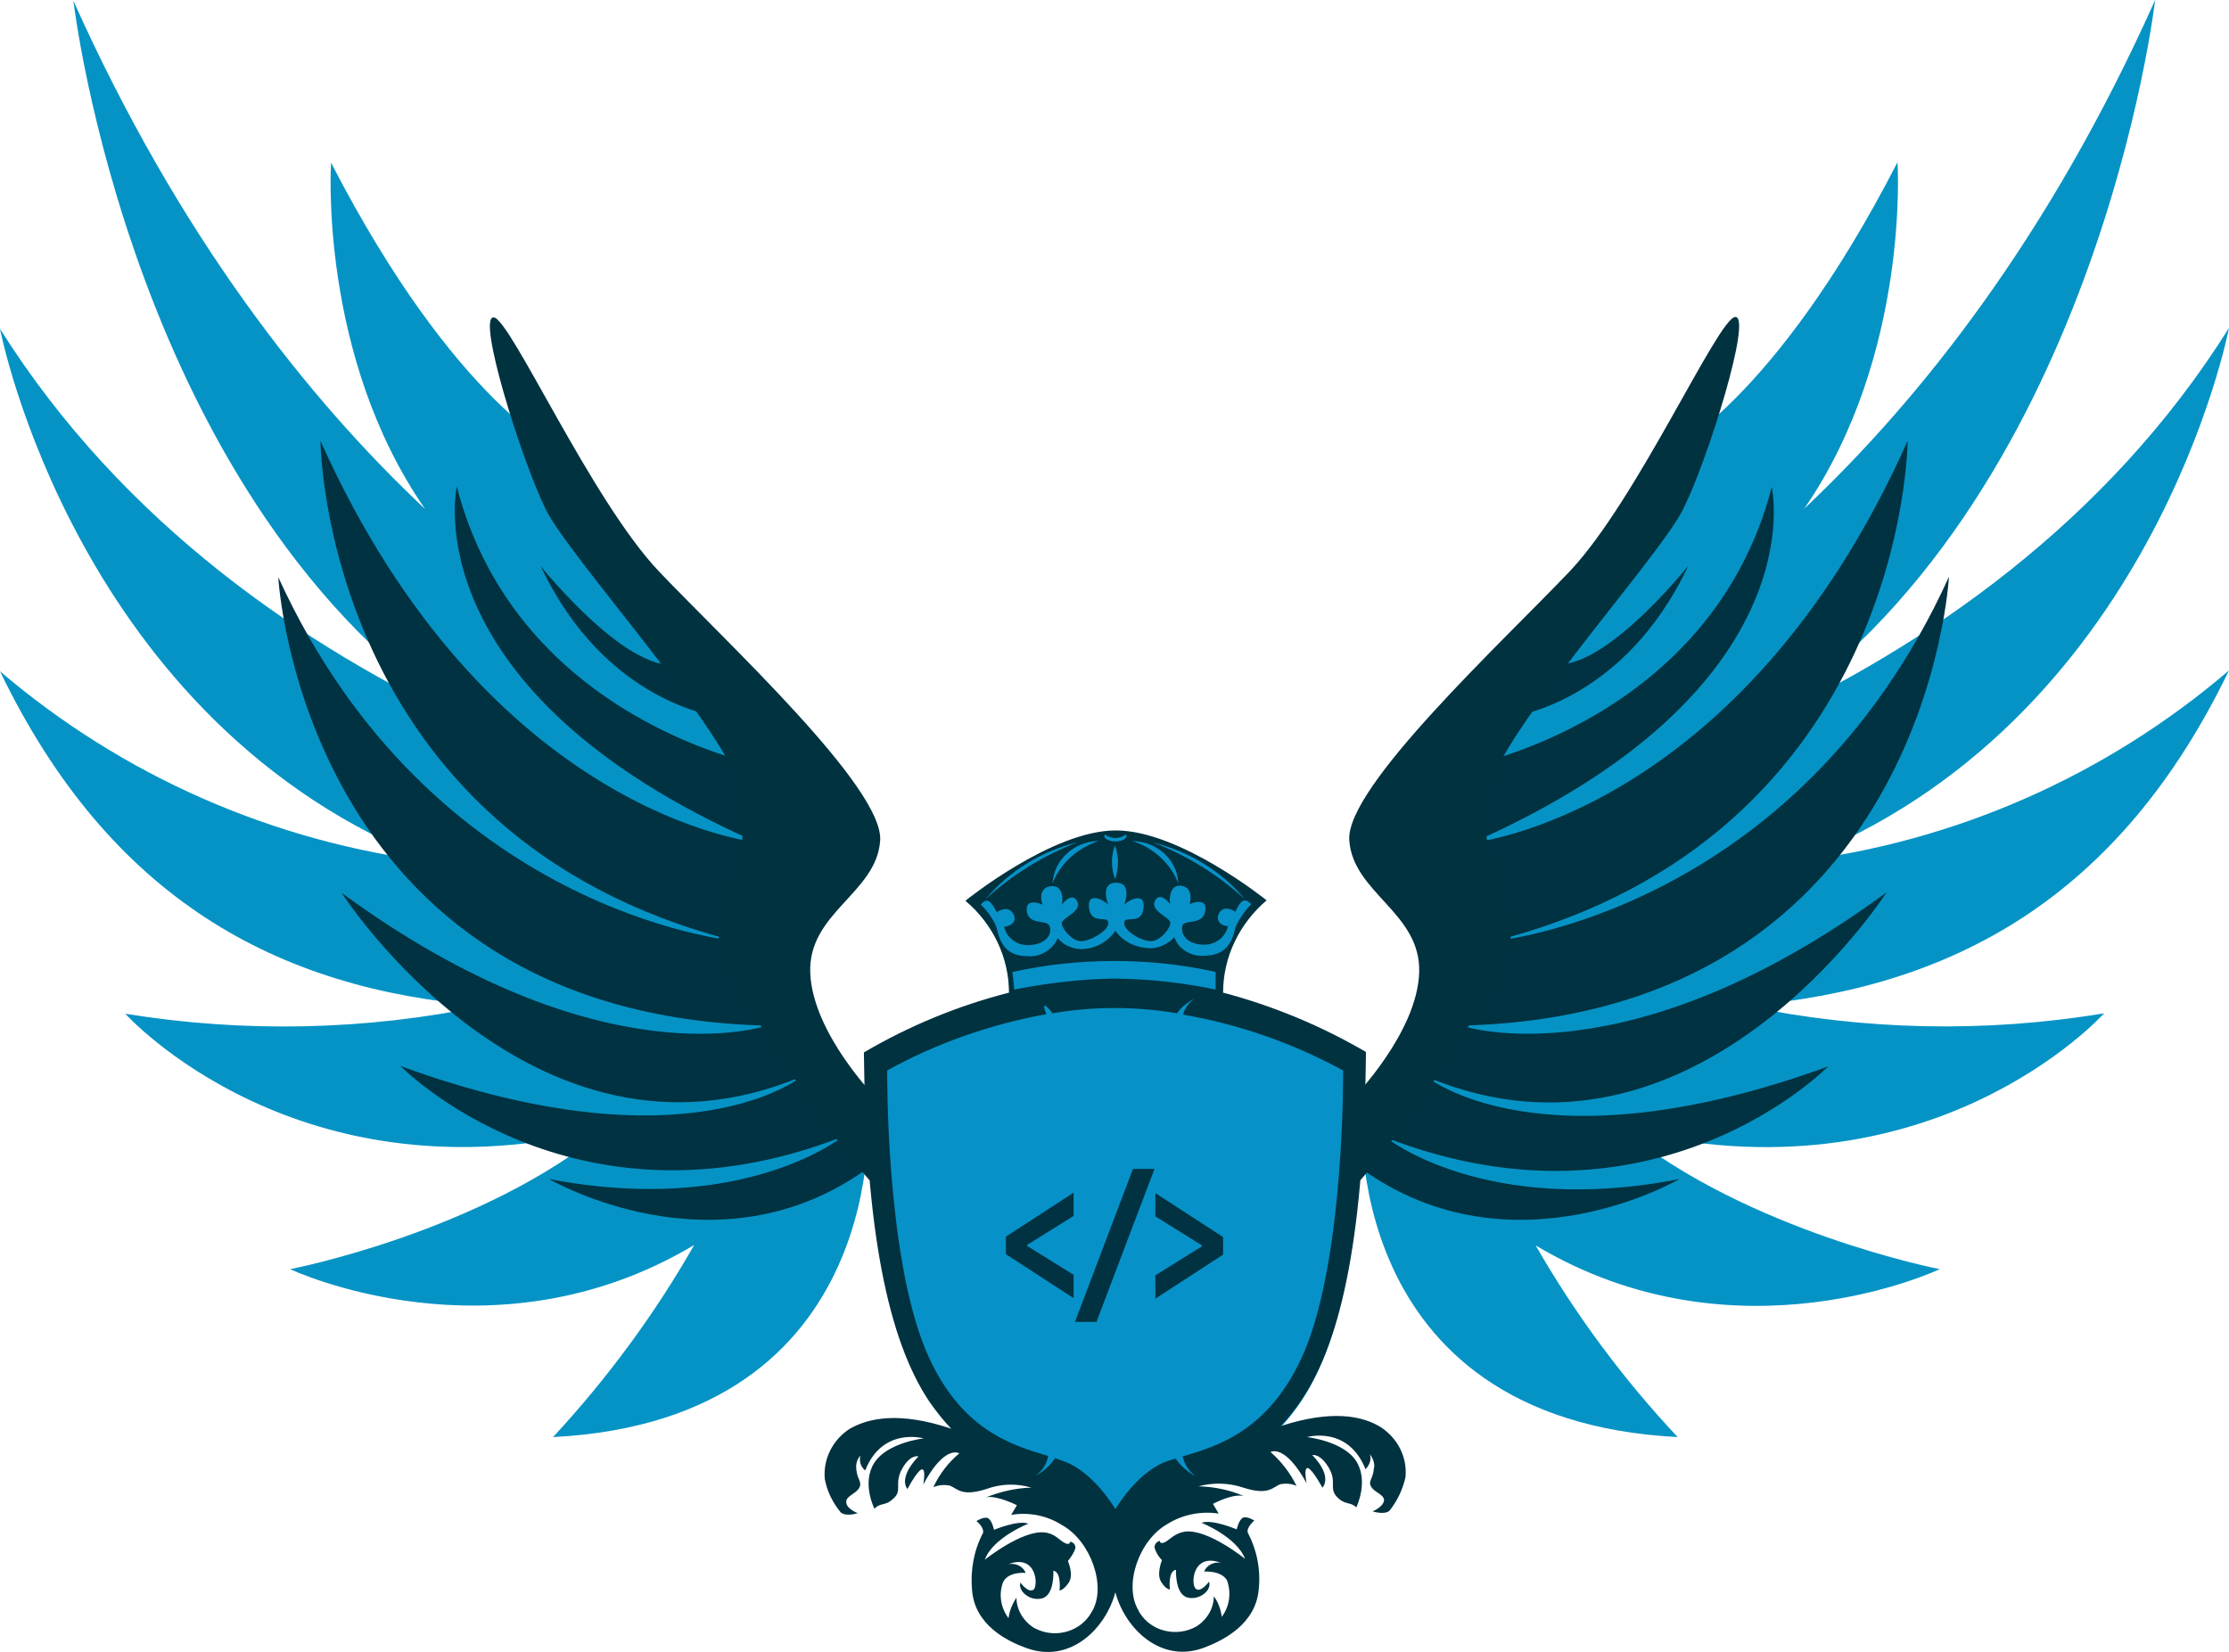 <?xml version="1.0" encoding="utf-8"?>
<svg version="1.1" id="Your_Design" xmlns="http://www.w3.org/2000/svg" xmlns:xlink="http://www.w3.org/1999/xlink" x="0px"
	 y="0px" viewBox="0 0 507 375.8" style="enable-background:new 0 0 507 375.8;" xml:space="preserve">
<style type="text/css">
	.st0{fill:#0593C5;}
	.st1{fill:#003241;}
	.st2{fill:#013240;}
	.st3{fill:#0692C8;}
</style>
<g id="wings">
	<path class="st0" d="M197.4,252.2l-3.6-3.3c3.6-6-1.1-3.9-1.1-3.9l-9.5-10.1c0.7-1.1,0.8-2.4,0.1-3.6l-7.9-14.8h-0.2
		c-1-4.1-2.4-8.7-3-11c7.1-2.2,10.1-9.2,8-13.9c22.6,0.8-8.4-27.3-8.4-27.3h-0.2l-43.4-61.2c0,0-24.4-10.8-52.9-66.1
		c0,0-2.9,43.8,21.4,78.8c-26.6-25-55.9-61.9-80-115.6c0,0,13.3,114.9,90.7,164.7C69.6,147.4,28,119.3,0,74.8
		c0,0,17.3,90.1,98.8,121.3C62.3,191.6,28,176.6,0,152.7c25,51.8,63.1,72.4,110.1,76.1c-26.8,5.6-54.5,6.2-81.6,1.8
		c0,0,39.5,44,109.7,26C109.7,280.3,66,288.7,66,288.7s46.1,21.9,91.9-5.5c-9,15.8-19.8,30.4-32.1,43.7
		C203.2,322.9,197.4,252.2,197.4,252.2z M309.8,252.2l3.6-3.3c-3.6-6,1.1-3.9,1.1-3.9l9.4-10.1c-0.7-1.1-0.8-2.4-0.1-3.6l7.9-14.8
		h0.2c1-4.1,2.4-8.7,3-11c-7.1-2.2-10.1-9.2-8-13.9c-22.6,0.8,8.5-27.3,8.5-27.3h0.2l43.3-61.2c0,0,24.3-10.9,52.7-66.2
		c0,0,2.9,43.8-21.2,78.8C437,90.6,466.2,53.7,490.2,0c0,0-13.2,114.9-90.5,164.7c37.9-17.4,79.4-45.6,107.3-90.1
		c0,0-17.2,90.2-98.8,121.4c36.5-4.4,70.9-19.6,98.8-43.5c-25,51.8-63,72.4-110,76.3c26.9,5.6,54.5,6.2,81.6,1.7
		c0,0-39.4,44-109.7,26.2c28.6,23.5,72.3,32,72.3,32s-46.1,22-91.9-5.4c9,15.7,19.9,30.4,32.3,43.6
		C304.1,322.9,309.8,252.2,309.8,252.2z"/>
	<path class="st1" d="M196.4,251l-11-12.8l-5.7-20l14.8-31.9l-25.7-32.8l-12.4-3.3c-10.9,6.7-33.4-21.4-33.4-21.4
		c14.8,31.4,40.5,34.2,40.5,34.2l10,11.2c0,0-55.8-10.2-69.6-63.5c0,0-10.4,46.2,68.2,80.9c0,0-61-6.1-99.2-91.3
		c0,0,0.5,89.9,94.1,113.7c0,0-68.8-6.3-103.7-82.7c0,0,5.3,99.4,111.1,102c0,0-37.6,13.1-96.7-30.2c0,0,43.4,67.5,104.6,41.8
		c0,0-25.9,21.4-91.2-2.4c0,0,39.1,40,100.5,16.1c0,0-22.4,18.1-66.7,9.6c0,0,38.1,22.4,72.4-2.4L196.4,251z M310.8,251l10.9-12.8
		l5.7-20l-14.8-31.9l25.7-32.9l12.4-3.3c11,6.7,33.3-21.4,33.3-21.4c-14.8,31.5-40.5,34.4-40.5,34.4l-10,11.2
		c0,0,55.7-10.3,69.5-63.5c0,0,10.5,46.1-68.1,80.9c0,0,61-6.2,99-91.4c0,0-0.4,89.9-94.1,113.8c0,0,68.8-6.4,103.5-82.9
		c0,0-5.2,99.5-110.9,102.1c0,0,37.6,13.1,96.7-30.3c0,0-43.3,67.6-104.5,42c0,0,25.9,21.4,91.2-2.4c0,0-39,40-100.5,16.2
		c0,0,22.4,18.1,66.7,9.4c0,0-38.1,22.4-72.4-2.4L310.8,251z"/>
	<path class="st2" d="M199.4,249.9c0,0-14.5-14.7-15.1-28.5s15.1-18.2,15.9-30.2s-34.9-45-50.3-61.2s-33.8-57.5-37.6-57.8
		c-3.9-0.3,6.2,32.1,11.8,43.6c5.6,11.5,44.7,53.9,45.2,67s-5.6,22.6-5.8,30.2c-0.3,7.6,24.6,44.7,34.4,55.6L199.4,249.9z
		 M307.8,249.8c0,0,14.5-14.8,15-28.5s-15.1-18.1-15.9-30.2s34.8-45,50.2-61.2c15.3-16.2,33.7-57.6,37.6-57.8s-6.1,32.1-11.8,43.6
		c-5.6,11.5-44.7,53.9-45.2,67.1c-0.5,13.1,5.6,22.6,5.9,30.2s-24.5,44.7-34.3,55.6L307.8,249.8z"/>
</g>
<g id="shield">
	<path class="st3" d="M310.5,239.5c-10.3-5.9-21.3-10.4-32.9-13.4c0.1-8.1,3.8-15.7,10.1-21.2c0,0-19.5-15.7-34-15.7
		c-14.5,0-34,15.7-34,15.7c6.3,5.4,9.9,13.1,9.9,21.2c-11.5,3-22.6,7.6-32.8,13.5c0.4,40.2,5.4,65.1,15,79.4
		c9.7,14.2,19.5,15.1,29.6,21.8c6.1,4,10.4,10,12.4,16.8c1.9-6.8,6.3-12.7,12.4-16.8c10.1-6.7,19.9-7.6,29.6-21.8
		C305.5,304.6,310,279.7,310.5,239.5z"/>
	<path class="st2" d="M310.7,239.3c-10.1-5.9-21.1-10.5-32.5-13.5c0-8,3.6-15.6,9.9-21c0,0-19.7-15.9-34.3-15.9
		c-14.5,0-34.2,16-34.2,16c6.3,5.3,9.9,12.9,9.9,20.9c-11.7,3-22.8,7.6-33,13.6c0.4,40.2,5.4,65.4,15,79.6c1.5,2.1,3.1,4.2,4.9,6
		c-11.9-4-18.9-2.4-23.1,0c-3.9,2.5-6.1,6.9-5.7,11.4c0.5,2.8,1.8,5.4,3.6,7.6c1.2,1.1,3.9,0.2,3.9,0.2s-2.5-0.9-2.6-2.4
		c-0.2-1.5,2.1-1.9,2.9-3.3c0.8-1.4-0.4-1.9-0.6-4.1c-0.2-1.2,0.1-2.4,0.9-3.3c-0.3,1.2,0,2.5,1.1,3.4c3.9-10,13.3-7.3,13.3-7.3
		s-8.2,0.9-11.2,5.5s0,10.5,0,10.5c1.4-1.5,2.5-0.5,4.4-2.4c2-1.8,0-3.3,1.9-6.7s3.7-2.8,3.7-2.8c-4.8,5.1-2.5,7.4-2.5,7.4
		c5.2-9.4,3.6-1,3.6-1c4.9-9.2,8.2-7.1,8.2-7.1c-2.5,2.1-4.5,4.7-5.9,7.7c1.2-0.5,2.4-0.6,3.6-0.4c1.9,0.6,2.6,2.7,8.5,0.8
		c3.3-1.2,6.8-1.3,10.2-0.3c-3.6,0.1-7,0.9-10.3,2.2c2.5-0.5,7,1.8,7,1.8l-1.3,2.2c4.1-0.7,8.3,0.2,11.7,2.4
		c6.5,3.7,10.1,14.1,6.6,19.7c-2.4,4.4-8.1,6.1-12.7,3.8c-0.1-0.1-0.3-0.1-0.4-0.2c-2.4-1.5-4-4.1-4-6.9c-0.9,1.4-1.6,3-1.8,4.7
		c-1.8-2.4-2.3-5.5-1.2-8.3c1.3-2.4,5.1-2,5.1-2c-0.6-1.5-2.2-2.3-3.9-2c6.4-2.4,6.8,4.9,5.7,5.8c-1.2,0.9-3-1.6-3-1.6
		c-0.6,1.8,2,4.3,4.9,3.6s2.6-6.3,2.6-6.3c1.9,0.3,1.4,4.5,1.4,4.5s0.9,0,2.1-1.8c1.2-1.8-0.2-4.9-0.2-4.9c0.7-0.9,1.4-1.9,1.7-2.9
		c0.1-0.7-0.4-1.4-1.2-1.5c0,0,0,0.9-1.2,0.3c-1.2-0.6-2.3-2.2-4.6-2.4c-5.1-0.6-13.6,6.2-13.6,6.2c1.8-5,9.9-8.2,9.9-8.2
		c-2.3-0.9-7.8,1.4-7.8,1.4s-0.5-2.4-1.5-2.7c-0.9-0.3-2.5,0.7-2.5,0.7s1.8,1.4,1.5,2.7c-2.1,4-2.9,8.5-2.5,13
		c0.6,7.9,7.9,11.6,12.4,13.2c9.9,3.6,18-4.4,20.2-12.7c2.2,8.3,10.4,16.3,20.2,12.6c4.5-1.7,11.7-5.4,12.4-13.2
		c0.5-4.5-0.4-9-2.5-13c-0.3-1.2,1.5-2.7,1.5-2.7s-1.5-1-2.5-0.7c-1,0.4-1.5,2.7-1.5,2.7s-5.6-2.4-8-1.5c0,0,8,3.2,9.9,8.2
		c0,0-8.4-6.8-13.6-6.2c-2.3,0.3-3.5,1.8-4.6,2.4c-1.2,0.6-1.2-0.3-1.2-0.3c-0.7,0.2-1.2,0.8-1.2,1.5c0.3,1.1,0.9,2.1,1.7,2.9
		c0,0-1.3,3.2-0.2,4.9c1,1.7,2,1.8,2,1.8s-0.5-4.3,1.4-4.5c0,0-0.3,5.5,2.6,6.3c2.9,0.7,5.6-1.8,4.9-3.6c0,0-1.9,2.6-3,1.6
		c-1.2-0.9-0.8-8.3,5.7-5.9c-1.6-0.3-3.3,0.6-3.8,2c0,0,3.9-0.3,5.2,2c1,2.8,0.6,5.9-1.2,8.3c-0.2-1.7-0.8-3.3-1.8-4.7
		c0,2.8-1.6,5.4-4,6.9c-4.5,2.5-10.3,1.1-12.9-3.2c-0.1-0.1-0.2-0.3-0.2-0.4c-3.5-5.7,0-16,6.5-19.7c3.5-2.2,7.7-3,11.7-2.4
		l-1.3-2.2c0,0,4.4-2.4,7-1.8c-3.3-1.4-6.7-2.1-10.3-2.2c3.4-0.9,6.9-0.8,10.2,0.3c5.9,1.9,6.7-0.2,8.5-0.8c1.3-0.2,2.5-0.1,3.6,0.4
		c-1.4-2.9-3.4-5.5-5.9-7.7c0,0,3.2-2,8.2,7.1c0,0-1.7-8.4,3.6,1c0,0,2.5-2.4-2.3-7.4c0,0,1.7-0.5,3.7,2.8s0,4.7,1.9,6.7
		c1.9,2,3,1,4.4,2.4c0,0,2.9-5.9,0-10.5c-2.9-4.6-11.2-5.5-11.2-5.5s9.3-2.7,13.3,7.3c0.9-0.9,1.4-2.2,1-3.4
		c0.7,0.9,1.2,2.2,0.9,3.3c-0.2,2.4-1.4,2.8-0.6,4.1c0.7,1.3,3.1,1.8,2.9,3.2c-0.3,1.5-2.6,2.4-2.6,2.4s2.8,0.9,3.9-0.2
		c1.8-2.3,3-4.9,3.6-7.6c0.4-4.5-1.7-8.8-5.7-11.4c-4.1-2.5-11-4-22.7-0.2c1.7-1.8,3.3-3.8,4.7-5.9
		C305.5,304.6,310.3,279.5,310.7,239.3z M305.5,243.5c0,0,0.4,41.7-8.7,63.7c-7.8,18.4-20.1,21.8-27.8,24.1c0.4,1.8,1.5,3.4,2.9,4.5
		c-1.8-1-3.4-2.4-4.5-4c-0.8,0.2-1.7,0.5-2.5,0.8c-6.6,2.7-11.2,10.7-11.2,10.7s-4.6-8-11.2-10.7c-0.8-0.3-1.7-0.6-2.5-0.9
		c-1.2,1.7-2.7,3.1-4.5,4c1.6-1.1,2.6-2.7,2.9-4.5c-7.9-2.4-20.1-5.7-27.8-24c-9.2-22-8.8-63.7-8.8-63.7
		c11.2-6.2,23.5-10.5,36.2-12.8c-1.1-2.7-0.3-2.4,1.4-0.2c9.3-1.6,19-1.6,28.3,0c1-1.4,2.4-2.5,4-3.3c-1.3,0.9-2.2,2.1-2.6,3.6
		C281.8,233,294.1,237.3,305.5,243.5L305.5,243.5z M253.7,211.7c-1.7,2.6-4.7,4.2-7.9,4.2c-2.1-0.1-4-1-5.2-2.5
		c-1.2,2.7-4,4.4-7,4.1c-5.7,0-6.4-4.5-7-6.7c-0.8-1.9-2-3.6-3.5-5c0,0,0.8-1.3,1.8-0.8c0.8,0.4,1.8,2.5,1.8,2.5s2.3-1.6,3.5,0
		c1.3,1.6,0.3,3.1-1.8,3.3c0.5,2.4,2.7,4.1,5.2,4.2c4.3,0,5.7-2.4,5.2-4.2s-4.6-0.2-5.2-3.3s2.6-2.2,3.5-1.7c0,0-1.3-3.7,1.8-4.2
		s2.9,3.5,2.6,4.2c0,0,2.3-3.1,3.5-0.8c1.3,2.3-3.5,3.8-3.5,5s2.3,4.1,4.4,4.1c2.1,0,6.3-2.4,6.2-4.2s-3.8,0.6-4.4-3.3
		c-0.5-4,3.5-1.8,4.4-0.8c0,0-2.1-5,1.8-5c3.8,0,1.8,5,1.8,5c0.8-0.9,4.9-3.2,4.4,0.8s-4.3,1.5-4.4,3.3c-0.1,1.9,4,4.2,6.1,4.2
		c2.1,0,4.4-2.9,4.4-4.2c0-1.2-4.7-2.7-3.5-5s3.5,0.8,3.5,0.8c-0.3-0.7-0.3-4.7,2.6-4.2c2.9,0.5,1.8,4.2,1.8,4.2
		c0.8-0.5,4.2-1.5,3.5,1.7c-0.6,3.2-4.9,1.6-5.2,3.3c-0.3,1.8,0.9,4.2,5.2,4.2c2.5-0.1,4.7-1.8,5.2-4.2c-2.1-0.2-2.9-1.8-1.8-3.3
		c1.3-1.6,3.5,0,3.5,0s0.8-2.1,1.8-2.5c0.8-0.4,1.8,0.8,1.8,0.8c-1.5,1.5-2.6,3.2-3.5,5c-0.6,2.2-1.3,6.6-7,6.7c-3,0.3-6-1.4-7-4.2
		c-1.4,1.5-3.3,2.4-5.2,2.5C258.4,215.7,255.4,214.2,253.7,211.7z M251.2,190.2c0-0.1,0.1-0.3,0.1-0.4c1.4,1.1,3.4,1.1,4.8,0
		c0.1,0.1,0.1,0.3,0.1,0.4c0,0.7-1.2,1.2-2.5,1.2C252.4,191.4,251.1,190.8,251.2,190.2L251.2,190.2z M239.4,201
		c0.3-5.4,4.9-9.6,10.5-9.7C245.1,192.9,241.1,196.4,239.4,201L239.4,201z M224.1,204.6c5.4-6.4,12.7-11,21-13
		C237.3,194.6,230.2,199,224.1,204.6z M268,200.9c-1.8-4.6-5.7-8.1-10.5-9.6C263.2,191.4,267.8,195.6,268,200.9z M283.2,204.6
		c-6.1-5.6-13.2-10-21-13C270.5,193.7,277.9,198.2,283.2,204.6z M253.6,199.9c-0.9-2.5-0.9-5.2,0-7.6c0.9,2.4,0.9,5.1,0.1,7.5
		L253.6,199.9z M230.3,221.1c7.7-1.7,15.4-2.5,23.2-2.5c7.8,0,15.4,0.8,23,2.5v4c-7.6-1.6-15.1-2.4-22.9-2.5
		c-7.7,0.1-15.3,1-22.9,2.5L230.3,221.1z"/>
</g>
<path class="st1" d="M228.8,281.3l15.4-10v5.3l-10.6,6.6v0.2l10.6,6.6v5.3l-15.4-10V281.3z M249.4,300.7h-4.9l13.2-34.8h4.9
	L249.4,300.7z M278.2,285.4l-15.4,10v-5.3l10.6-6.6v-0.2l-10.6-6.6v-5.3l15.4,10V285.4z"/>
</svg>
